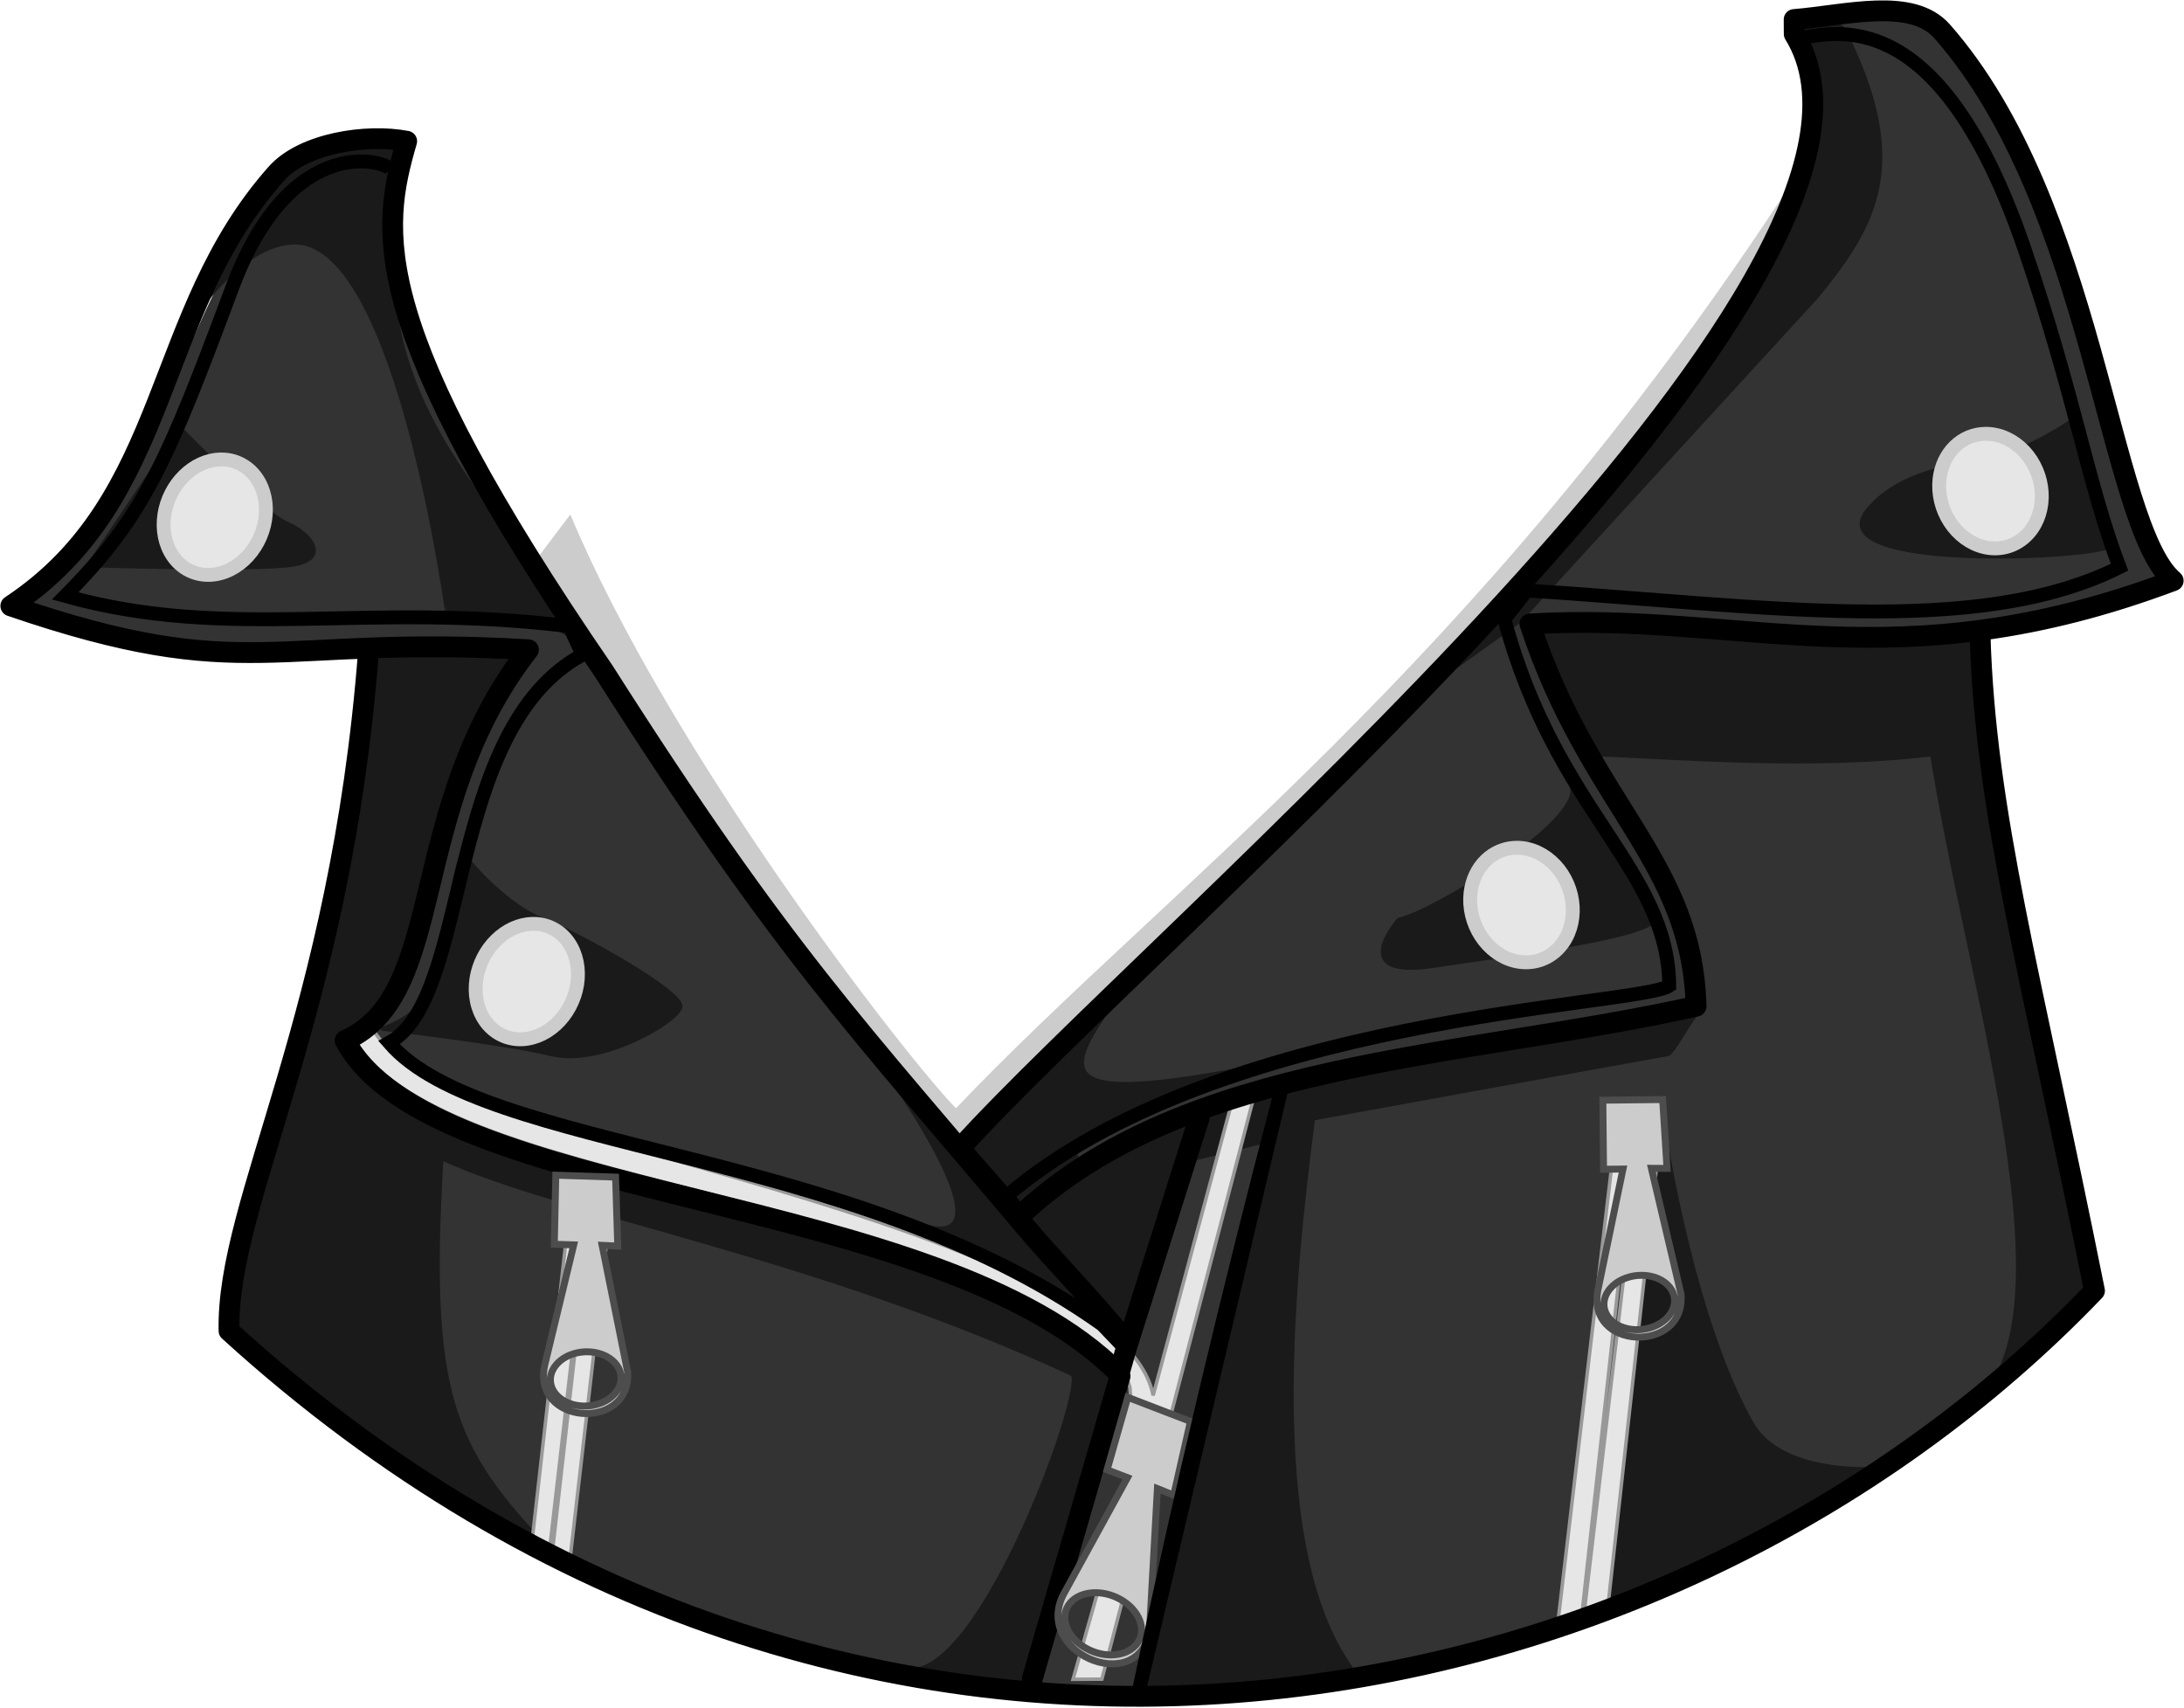 <svg width="202" height="158" viewBox="0 0 202 158" fill="none" xmlns="http://www.w3.org/2000/svg">
<path d="M52.749 47.578C61.939 69.576 83.647 97.597 88.416 102.499C107.881 82.039 136.066 62.045 165.076 17.876L166.052 19.285C149.716 49.822 116.195 77.251 88.98 105.792C75.411 92.818 62.407 73.059 49.781 51.517L52.749 47.578Z" fill="#CCCCCC"/>
<path d="M86.98 108.046C104.551 88.48 182.862 23.919 165.332 1.984C166.915 1.741 167.996 1.439 168.856 1.388C172.614 1.043 177.349 0.308 179.633 2.903C193.716 18.907 195.01 48.617 201 53.704C194.394 56.184 188.553 57.567 183.177 58.283C183.877 74.534 188.047 89.918 193.849 118.868C151.146 161.599 78.273 174.945 21.09 123.659C20.824 111.645 31.487 94.088 34.084 60.198C16.253 59.613 20.584 63.018 1 56.037C15.982 46.111 15.525 28.828 27.106 15.804C29.497 14.089 35.512 10.645 37.731 13.056C35.204 21.131 34.005 29.596 55.839 62.063C75.48 92.96 81.655 97.061 104.24 124.834L95.484 155.228" fill="#333333"/>
<path d="M167.33 1.782C166.242 1.775 165.352 1.937 165.352 1.937C177.743 19.501 131.511 63.475 131.379 64.029L140.516 57.48C140.516 57.48 165.657 30.052 168.126 27.358C173.487 20.749 176.812 15.11 170.496 2.635C169.704 1.965 168.418 1.79 167.33 1.782ZM35.602 12.793C27.288 12.697 21.448 16.473 18.664 28.35C18.664 28.35 22.879 22.36 27.374 22.454C36.891 22.654 41.443 57.379 41.434 57.377C47.947 56.465 54.359 56.445 59.534 67.32C50.695 48.802 30.49 40.13 37.771 12.977C37.03 12.861 36.307 12.801 35.602 12.793ZM191.72 38.879C190.585 39.511 186.65 42.292 182.186 42.859C175.9 43.657 173.649 46.12 172.858 47.008C167.573 52.934 193.872 51.707 195.195 50.502L191.72 38.879ZM16.673 39.578L8.153 52.299C8.153 52.299 23.166 52.786 26.911 52.276C30.656 51.766 28.813 49.35 26.544 48.394C24.276 47.437 16.673 39.578 16.673 39.578ZM141.537 57.91C143.743 62.025 142.713 62.268 147.501 69.774C155.613 70.105 167.702 71.108 178.681 69.788C181.827 89.637 190.234 115.929 184.871 126.947C184.871 126.947 194.049 120.517 193.904 119.581C193.76 118.65 183.495 66.968 183.385 66.42L182.617 58.88L141.537 57.91ZM48.584 60.13L34.508 60.48C33.533 83.446 23.305 108.019 20.919 123.368C30.382 131.628 39.916 139.174 50.489 143.032C41.856 133.883 39.535 128.923 40.859 107.15C51.862 112.259 75.197 115.983 99.13 127.093C100.638 127.793 90.909 155.022 84.085 154.407L95.061 156.128L103.104 129.721L104.193 125.786C72.312 107.49 46.952 108.925 32.566 97.215C32.578 96.777 32.558 96.351 32.447 96.023C40.537 94.624 37.517 75.042 48.584 60.13ZM145.299 72.587C146.833 75.851 132.122 84.564 129.357 85.036C129.357 85.036 124.325 90.7 132.774 89.324C136.658 88.692 153.466 86.691 153.046 84.89C152.638 83.143 145.729 73.204 145.299 72.587ZM42.83 78.728C40.484 83.911 43.188 92.458 35.271 95.153C35.271 95.153 46.419 96.404 50.984 97.52C55.549 98.636 62.576 94.566 62.957 93.157C63.338 91.748 53.103 86.145 50.078 84.984C47.052 83.823 43.196 79.731 42.83 78.728ZM104.548 90.713C100.194 94.611 89.606 105.402 89.123 105.447C88.73 105.483 81.331 96.385 77.228 93.09C80.32 96.171 96.794 118.863 83.238 112.467L104.233 124.519L109.329 107.464L117.419 105.469L105.026 156.384C111.246 155.642 116.724 157.268 125.295 154.691C117.04 143.926 119.406 119.366 121.471 103.468C121.471 103.468 153.567 97.617 154.213 97.529C154.819 97.447 156.468 93.918 157.173 93.602C139.443 96.078 121.689 98.8 110.769 102.902L110.562 103.343L110.758 102.686C110.758 102.686 104.633 104.022 100.587 108.034C100.247 108.37 99.709 107.552 99.221 106.143C99.019 105.558 114.265 99.749 114.098 99.001C97.466 102.016 97.563 99.558 104.548 90.713ZM157.24 93.582C157.219 93.584 157.198 93.591 157.175 93.601C157.217 93.595 157.259 93.589 157.301 93.584C157.282 93.579 157.262 93.579 157.24 93.582ZM153.746 102.912L148.31 148.219C154.444 147.757 172.998 135.828 172.998 135.828C172.998 135.828 164.744 136.325 162.068 131.67C156.302 121.641 153.516 102.467 153.746 102.912Z" fill="#1A1A1A" stroke="#1A1A1A" stroke-width="0.321"/>
<path d="M183.638 40.121C182.567 40.132 181.564 40.549 180.793 41.306C180.021 42.062 179.527 43.112 179.391 44.284C179.232 45.657 179.576 47.092 180.346 48.275C181.117 49.458 182.251 50.292 183.5 50.593C184.749 50.894 186.01 50.637 187.006 49.879C188.002 49.121 188.651 47.925 188.81 46.553C188.889 45.873 188.845 45.171 188.682 44.486C188.518 43.801 188.237 43.147 187.856 42.561C187.474 41.975 186.999 41.469 186.458 41.072C185.917 40.674 185.32 40.392 184.701 40.243C184.349 40.159 183.992 40.118 183.638 40.121ZM20.36 42.494C19.173 42.526 17.982 43.066 17.027 44.006C16.071 44.945 15.422 46.215 15.209 47.56C14.984 48.974 15.26 50.358 15.974 51.409C16.688 52.459 17.783 53.09 19.018 53.162C19.63 53.198 20.257 53.095 20.864 52.86C21.472 52.625 22.047 52.263 22.558 51.793C23.069 51.323 23.505 50.755 23.842 50.122C24.179 49.489 24.409 48.803 24.52 48.102C24.744 46.689 24.469 45.304 23.755 44.254C23.04 43.203 21.945 42.572 20.711 42.5C20.594 42.493 20.477 42.491 20.36 42.494ZM140.26 78.405C139.19 78.415 138.187 78.832 137.415 79.588C136.644 80.344 136.149 81.395 136.013 82.567C135.934 83.246 135.978 83.949 136.142 84.634C136.306 85.318 136.586 85.972 136.968 86.558C137.35 87.144 137.825 87.65 138.366 88.048C138.907 88.446 139.504 88.727 140.123 88.876C141.372 89.177 142.633 88.92 143.629 88.162C144.625 87.405 145.274 86.208 145.433 84.836C145.512 84.156 145.468 83.454 145.304 82.769C145.14 82.084 144.86 81.43 144.478 80.844C144.096 80.258 143.621 79.752 143.08 79.355C142.539 78.957 141.942 78.676 141.323 78.527C140.971 78.442 140.614 78.401 140.26 78.405ZM49.22 85.445C48.033 85.477 46.842 86.017 45.887 86.956C44.931 87.895 44.282 89.164 44.068 90.509C43.957 91.209 43.968 91.91 44.099 92.57C44.23 93.231 44.48 93.838 44.834 94.359C45.188 94.879 45.639 95.302 46.161 95.602C46.684 95.903 47.267 96.076 47.879 96.112C49.113 96.184 50.387 95.691 51.418 94.742C52.45 93.793 53.156 92.466 53.38 91.052C53.604 89.638 53.329 88.254 52.614 87.203C51.9 86.152 50.805 85.522 49.57 85.45C49.454 85.443 49.337 85.441 49.22 85.445V85.445Z" fill="#E6E6E6" stroke="#CCCCCC" stroke-width="1.282" stroke-linecap="round" stroke-linejoin="round"/>
<path d="M34.107 94.389L32.093 95.48C40.587 110.238 83.606 108.855 103.478 126.234C104.133 126.807 104.509 128.324 104.509 128.324L104.613 129.646L106.344 130.301L100.586 150.563L99.246 155.311L101.916 155.295L116.122 100.868L114.119 101.268L106.653 129.056C105.019 120.521 85.822 114.095 68.021 108.914C51.559 104.122 36.432 100.518 34.107 94.39V94.389ZM153.111 102.002C152.838 101.998 152.685 102.059 152.06 102.167L146.428 149.939L148.65 149.178L153.863 102.083C153.483 102.03 153.275 102.004 153.111 102.002ZM150.767 102.177C150.493 102.173 150.342 102.235 149.717 102.343L144.084 150.114L146.306 149.354L151.518 102.257C151.139 102.205 150.931 102.179 150.767 102.177ZM54.132 108.132C53.858 108.128 53.707 108.189 53.082 108.297L49.191 142.696L50.796 143.627L54.884 108.213C54.504 108.16 54.296 108.135 54.132 108.132ZM56.015 109.093C55.741 109.089 55.59 109.149 54.965 109.258L51.075 143.657L52.678 144.588L56.767 109.173C56.387 109.121 56.179 109.095 56.015 109.093Z" fill="#E6E6E6" stroke="#999999" stroke-width="0.321"/>
<path d="M104.186 124.653L110.904 103.407M34.084 60.198C31.488 94.089 20.916 111.071 21.182 123.086C79.244 175.949 154.231 160.641 193.722 119.376C187.76 89.624 183.624 75.218 183.137 58.666M103.597 127.263L95.484 155.229M94.289 112.496C109.543 98.054 135.158 97.905 156.872 93.065C156.523 79.575 147.028 74.494 141.504 57.704C161.217 56.541 175.392 63.316 201 53.705C195.01 48.617 193.716 18.907 179.633 2.904C176.822 -0.291 170.753 1.412 165.941 1.804L165.949 3.149C179.738 25.433 106.356 86.649 88.785 106.215L94.289 112.496ZM103.503 127.056C86.769 110.078 39.922 111.302 31.918 96.229C41.517 91.937 37.46 74.732 48.876 60.093C25.165 58.684 22.878 63.527 1.001 56.038C15.983 46.112 13.99 29.072 25.571 16.047C28.07 13.238 33.883 12.343 37.615 13.061C35.198 21.405 33.804 29.943 55.839 62.064C72.419 88.145 79.404 95.132 94.764 113.383C97.6 116.752 100.783 119.884 104.303 124.213L103.503 127.056Z" stroke="black" stroke-width="1.924" stroke-linecap="round" stroke-linejoin="round"/>
<path d="M153.781 101.692L148.249 101.75L148.312 108.14L150.111 108.119L147.84 119.073C146.443 124.951 155.988 125.229 155.475 119.672L152.738 108.051L154.184 108.059L153.781 101.692ZM51.407 108.686L51.266 115.075L53.064 115.131L50.446 125.98C48.863 131.795 58.392 132.479 58.056 126.904L55.692 115.174L57.137 115.243L56.936 108.865L51.407 108.686ZM151.817 117.946C152.619 117.943 153.374 118.169 153.939 118.58C154.504 118.99 154.839 119.557 154.88 120.171C154.901 120.499 154.839 120.832 154.695 121.15C154.551 121.467 154.329 121.764 154.041 122.023C153.754 122.282 153.406 122.498 153.019 122.659C152.631 122.819 152.211 122.922 151.783 122.96C150.918 123.037 150.071 122.847 149.428 122.433C148.785 122.018 148.399 121.413 148.355 120.751C148.321 120.235 148.496 119.713 148.856 119.257C149.217 118.801 149.745 118.433 150.368 118.203C150.712 118.077 151.079 117.995 151.451 117.962C151.573 117.951 151.695 117.946 151.817 117.946ZM54.09 125.024C54.519 125.004 54.946 125.05 55.347 125.157C55.748 125.265 56.115 125.432 56.427 125.651C56.738 125.87 56.989 126.135 57.163 126.431C57.338 126.727 57.434 127.049 57.445 127.378C57.457 127.707 57.383 128.036 57.229 128.348C57.076 128.659 56.844 128.946 56.549 129.193C56.253 129.439 55.899 129.64 55.507 129.784C55.114 129.929 54.692 130.013 54.262 130.033C53.395 130.073 52.555 129.847 51.926 129.406C51.297 128.964 50.93 128.343 50.907 127.679C50.889 127.162 51.081 126.648 51.456 126.208C51.83 125.767 52.369 125.422 52.999 125.219C53.348 125.107 53.716 125.041 54.09 125.024ZM104.309 129.23L102.396 135.935L104.282 136.657L98.519 147.165C95.239 152.73 105.127 156.968 106.311 150.948L107.049 137.672L108.558 138.278L110.107 131.459L104.309 129.23ZM101.429 147.302C101.828 147.312 102.237 147.378 102.636 147.497C103.095 147.635 103.535 147.84 103.929 148.102C104.324 148.363 104.665 148.676 104.934 149.022C105.203 149.368 105.395 149.74 105.498 150.118C105.601 150.496 105.613 150.871 105.535 151.223C105.456 151.575 105.287 151.897 105.039 152.17C104.79 152.442 104.466 152.661 104.086 152.812C103.705 152.964 103.275 153.046 102.82 153.054C102.366 153.062 101.895 152.995 101.436 152.858C100.976 152.72 100.537 152.515 100.143 152.253C99.748 151.992 99.407 151.679 99.138 151.333C98.868 150.987 98.677 150.615 98.574 150.237C98.471 149.859 98.458 149.484 98.537 149.132C98.661 148.578 99.005 148.105 99.523 147.777C100.041 147.45 100.707 147.284 101.429 147.302Z" fill="#CCCCCC" stroke="#4D4D4D" stroke-width="0.641"/>
<path d="M36.309 15.84C36.127 14.918 27.005 11.808 21.48 26.607C15.5 42.626 13.365 47.722 6.025 55.116C21.262 59.359 33.773 55.608 52.654 57.914L53.873 60.55C41.03 67.522 43.691 92.231 35.992 96.438C44.774 106.622 78.691 105.963 101.945 122.509L104.219 124.884M166.73 3.477C170.42 2.875 179.635 0.886 187.197 22.873C191.851 36.406 193.107 44.789 196.038 52.456C182.831 59.076 163.112 56.015 141.22 54.611L139.144 57.27C143.948 75.15 154.268 80.273 154.392 91.168C151.639 93.068 112.647 93.816 93.001 110.708M118.452 100.987C113.564 119.685 109.156 138.125 105.374 156.228L118.452 100.987Z" stroke="black" stroke-width="1.282"/>
</svg>
